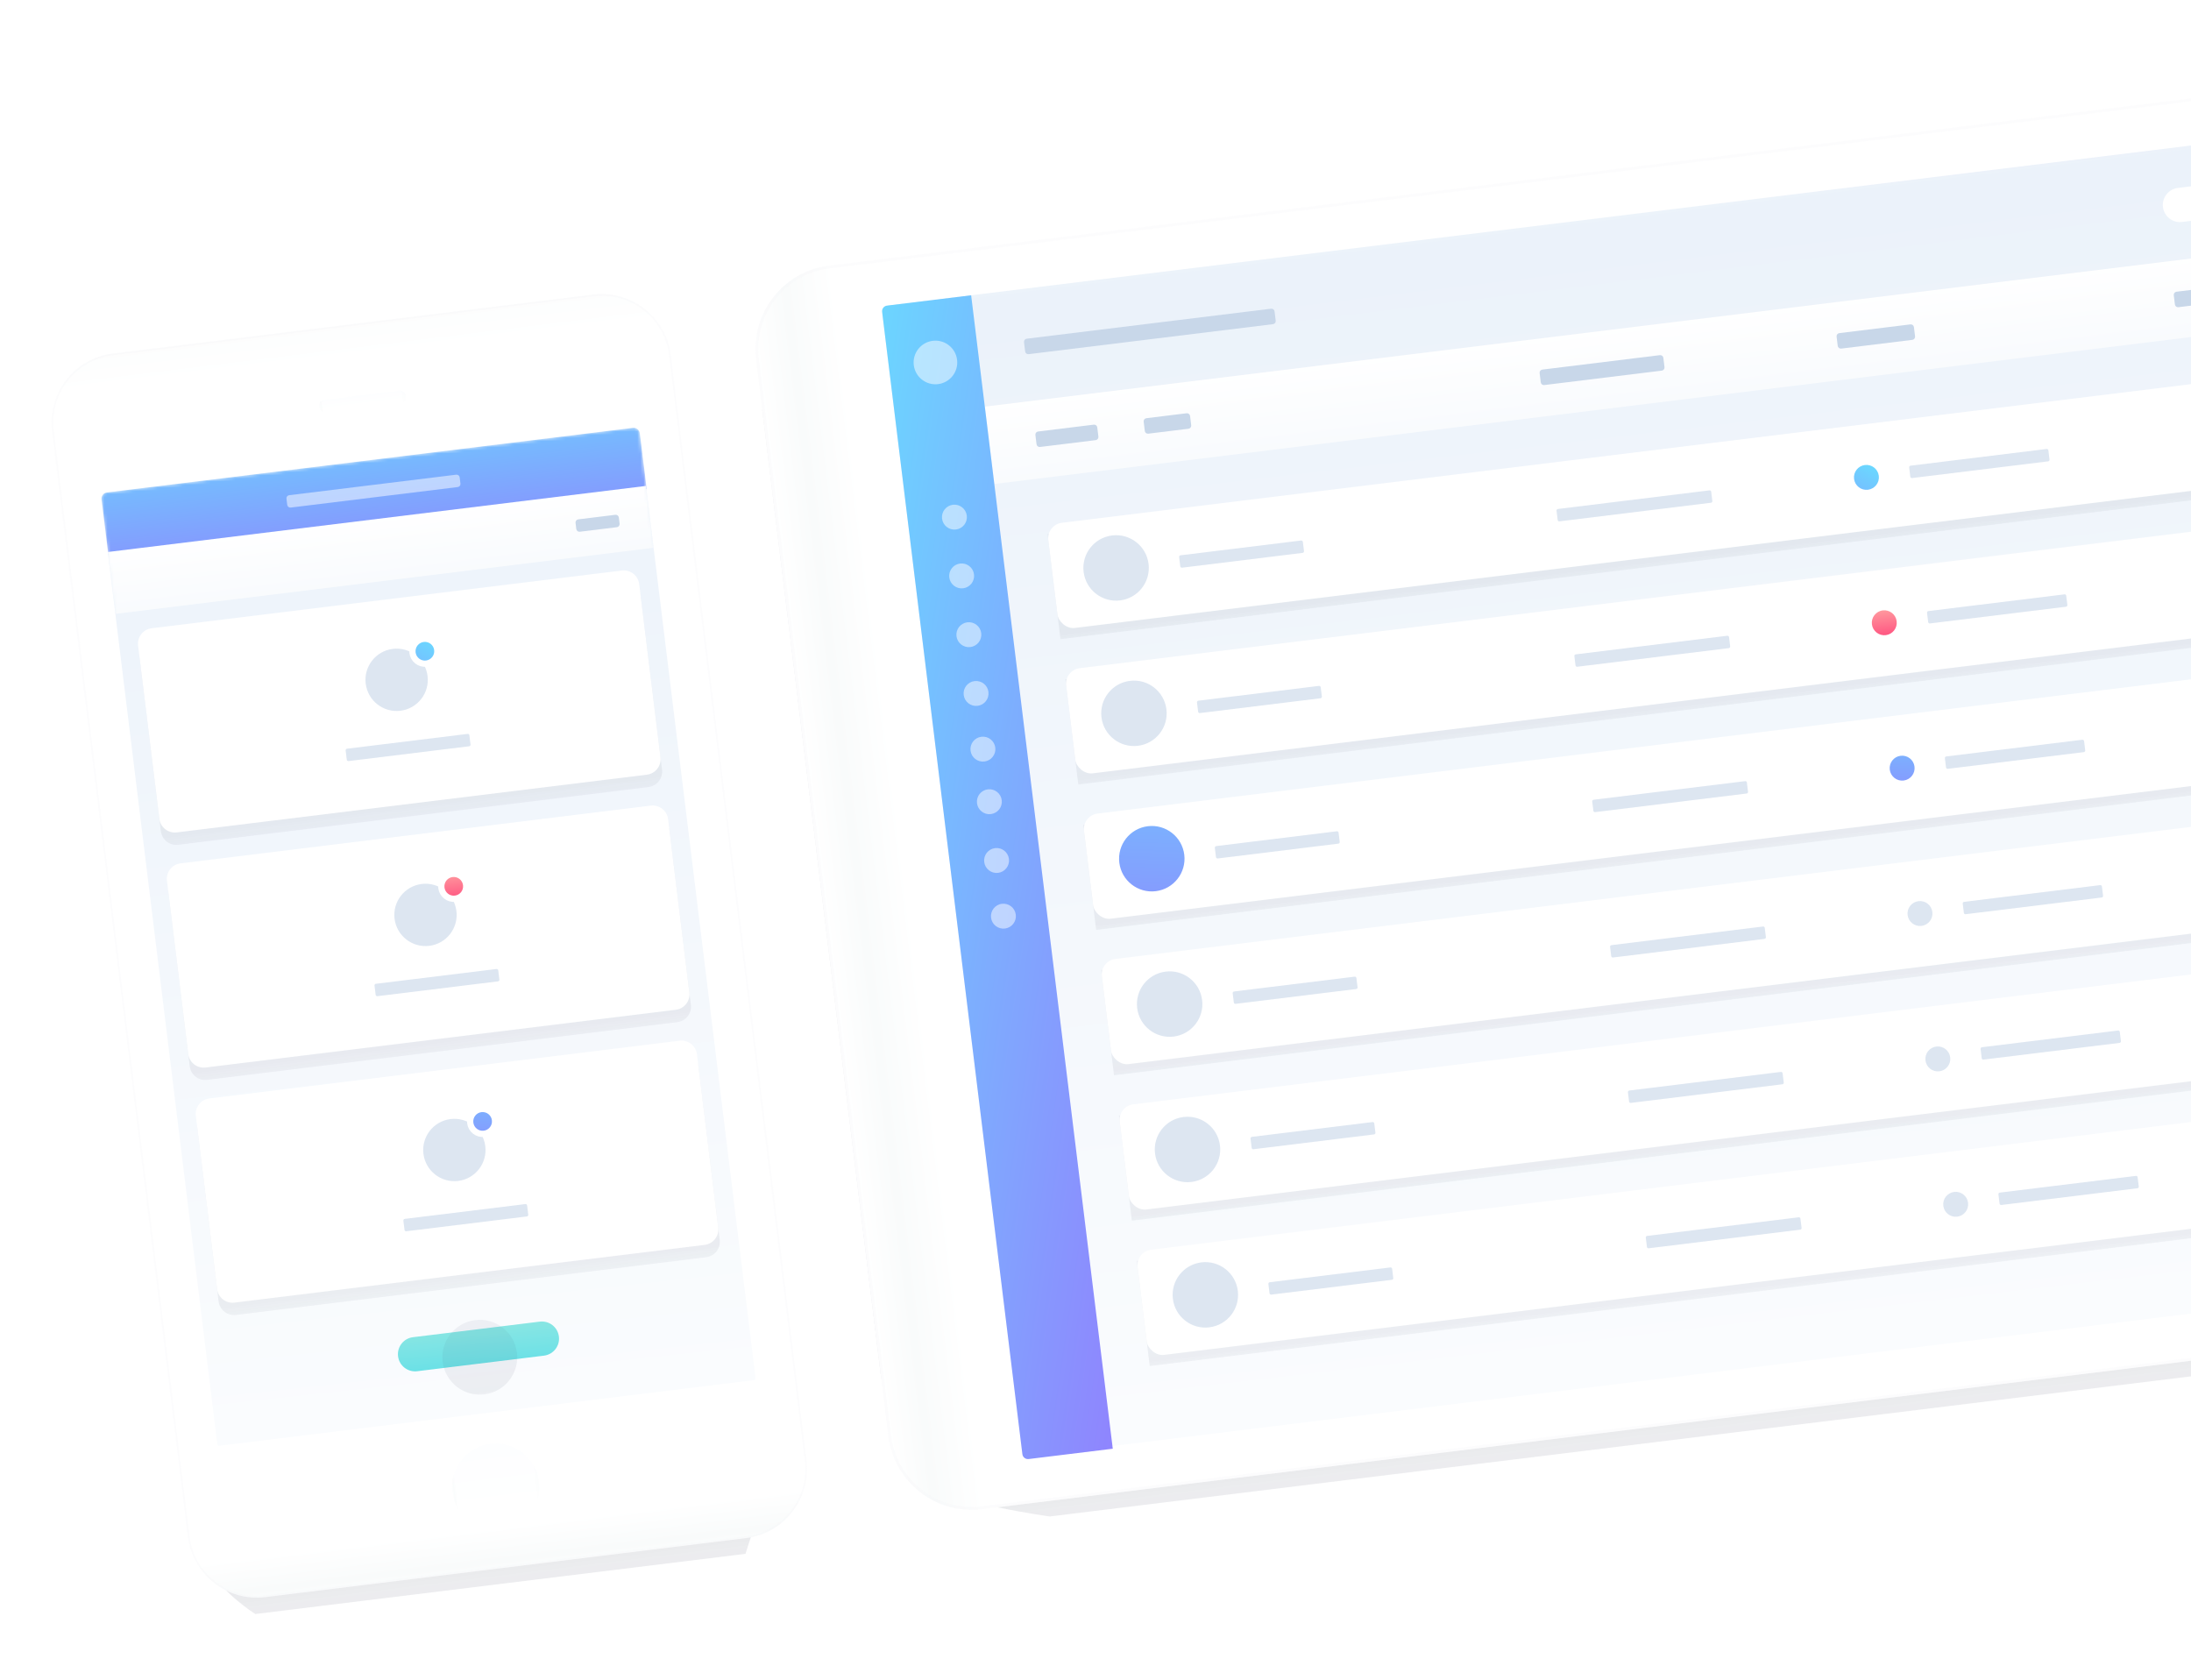<svg width="703" height="539" viewBox="0 0 703 539" fill="none" xmlns="http://www.w3.org/2000/svg">
<g opacity="0.522" filter="url(#filter0_f_0_1082)">
<path fill-rule="evenodd" clip-rule="evenodd" d="M254.729 97.958L283.839 88.081L797.247 25.043L819.527 36.127L830.465 59.634L873.237 377.481C873.237 377.481 863.152 397.357 858.843 400.121C854.534 402.885 828.565 426.216 828.565 426.216L336.848 486.591C336.848 486.591 305.547 482.282 297.732 476.227C289.918 470.173 282.674 441.761 282.674 441.761L244.588 131.571L254.729 97.958Z" fill="url(#paint0_linear_0_1082)"/>
</g>
<path fill-rule="evenodd" clip-rule="evenodd" d="M242.591 115.311C240.774 100.51 251.299 87.039 266.099 85.222L803.067 19.29C817.867 17.473 831.339 27.998 833.156 42.799L875.57 388.232C877.387 403.032 866.862 416.504 852.062 418.321L315.094 484.252C300.294 486.069 286.822 475.544 285.005 460.744L242.591 115.311Z" fill="url(#paint1_linear_0_1082)"/>
<path d="M243.038 115.256C241.251 100.702 251.6 87.455 266.154 85.668L803.122 19.737C817.675 17.95 830.922 28.3 832.709 42.853L875.123 388.286C876.91 402.84 866.561 416.087 852.007 417.874L315.039 483.805C300.485 485.592 287.238 475.243 285.451 460.689L243.038 115.256Z" stroke="#F0F1F6" stroke-opacity="0.234" stroke-width="0.9"/>
<path fill-rule="evenodd" clip-rule="evenodd" d="M283.145 100.962C282.963 99.482 284.015 98.135 285.495 97.953L786.334 36.458C787.814 36.276 789.161 37.328 789.343 38.808L834.02 402.676C834.202 404.156 833.15 405.503 831.67 405.685L330.831 467.18C329.351 467.362 328.004 466.309 327.822 464.829L283.145 100.962Z" fill="url(#paint2_linear_0_1082)"/>
<g opacity="0.3" filter="url(#filter1_f_0_1082)">
<rect x="336.115" y="171.331" width="451" height="34" transform="rotate(-7 336.115 171.331)" fill="url(#paint3_linear_0_1082)"/>
</g>
<rect x="335.75" y="168.353" width="451" height="34" rx="5" transform="rotate(-7 335.75 168.353)" fill="white"/>
<path opacity="0.615" fill-rule="evenodd" clip-rule="evenodd" d="M703.139 140.875C702.769 137.86 704.913 135.116 707.928 134.745L748.622 129.749C751.637 129.379 754.381 131.523 754.752 134.538C755.122 137.552 752.978 140.297 749.963 140.667L709.269 145.663C706.254 146.034 703.509 143.89 703.139 140.875Z" fill="#C8D7E9"/>
<path fill-rule="evenodd" clip-rule="evenodd" d="M599.349 157.145C601.541 156.876 603.101 154.88 602.831 152.687C602.562 150.495 600.566 148.935 598.374 149.205C596.181 149.474 594.622 151.47 594.891 153.662C595.16 155.855 597.156 157.414 599.349 157.145Z" fill="url(#paint4_linear_0_1082)"/>
<path opacity="0.615" fill-rule="evenodd" clip-rule="evenodd" d="M612.574 149.98C612.54 149.706 612.735 149.456 613.009 149.423L656.681 144.06C656.955 144.027 657.205 144.222 657.239 144.496L657.604 147.473C657.638 147.748 657.443 147.997 657.169 148.031L613.497 153.393C613.223 153.427 612.973 153.232 612.94 152.958L612.574 149.98Z" fill="#C8D7E9"/>
<path opacity="0.615" fill-rule="evenodd" clip-rule="evenodd" d="M359.387 192.654C365.143 191.947 369.236 186.708 368.529 180.952C367.823 175.196 362.584 171.103 356.828 171.81C351.072 172.517 346.979 177.756 347.686 183.511C348.393 189.267 353.632 193.36 359.387 192.654Z" fill="#C8D7E9"/>
<path opacity="0.615" fill-rule="evenodd" clip-rule="evenodd" d="M378.333 178.741C378.299 178.467 378.494 178.217 378.768 178.184L417.478 173.431C417.752 173.397 418.001 173.592 418.035 173.866L418.4 176.844C418.434 177.118 418.239 177.367 417.965 177.401L379.256 182.154C378.982 182.188 378.732 181.993 378.699 181.719L378.333 178.741Z" fill="#C8D7E9"/>
<path opacity="0.615" fill-rule="evenodd" clip-rule="evenodd" d="M499.424 163.873C499.39 163.599 499.585 163.349 499.859 163.316L548.494 157.344C548.768 157.31 549.017 157.505 549.051 157.779L549.417 160.757C549.45 161.031 549.255 161.281 548.981 161.314L500.346 167.286C500.072 167.319 499.823 167.125 499.789 166.85L499.424 163.873Z" fill="#C8D7E9"/>
<g opacity="0.3" filter="url(#filter2_f_0_1082)">
<rect x="341.843" y="217.98" width="451" height="34" transform="rotate(-7 341.843 217.98)" fill="url(#paint5_linear_0_1082)"/>
</g>
<rect x="341.477" y="215.003" width="451" height="34" rx="5" transform="rotate(-7 341.477 215.003)" fill="white"/>
<path fill-rule="evenodd" clip-rule="evenodd" d="M605.076 203.795C607.269 203.525 608.828 201.53 608.559 199.337C608.29 197.144 606.294 195.585 604.101 195.854C601.909 196.124 600.349 198.119 600.619 200.312C600.888 202.505 602.884 204.064 605.076 203.795Z" fill="url(#paint6_linear_0_1082)"/>
<path opacity="0.615" fill-rule="evenodd" clip-rule="evenodd" d="M618.302 196.63C618.268 196.355 618.463 196.106 618.737 196.072L662.409 190.71C662.683 190.676 662.933 190.871 662.966 191.145L663.332 194.123C663.366 194.397 663.171 194.647 662.897 194.68L619.225 200.043C618.951 200.076 618.701 199.881 618.667 199.607L618.302 196.63Z" fill="#C8D7E9"/>
<path opacity="0.615" fill-rule="evenodd" clip-rule="evenodd" d="M365.115 239.303C370.871 238.597 374.964 233.358 374.257 227.602C373.551 221.846 368.312 217.753 362.556 218.46C356.8 219.166 352.707 224.405 353.414 230.161C354.121 235.917 359.359 240.01 365.115 239.303Z" fill="#C8D7E9"/>
<path opacity="0.615" fill-rule="evenodd" clip-rule="evenodd" d="M384.061 225.391C384.027 225.117 384.222 224.867 384.496 224.833L423.205 220.081C423.48 220.047 423.729 220.242 423.763 220.516L424.128 223.494C424.162 223.768 423.967 224.017 423.693 224.051L384.984 228.804C384.71 228.837 384.46 228.642 384.426 228.368L384.061 225.391Z" fill="#C8D7E9"/>
<path opacity="0.615" fill-rule="evenodd" clip-rule="evenodd" d="M505.152 210.523C505.118 210.248 505.313 209.999 505.587 209.965L554.222 203.994C554.496 203.96 554.745 204.155 554.779 204.429L555.144 207.407C555.178 207.681 554.983 207.93 554.709 207.964L506.074 213.935C505.8 213.969 505.551 213.774 505.517 213.5L505.152 210.523Z" fill="#C8D7E9"/>
<g opacity="0.3" filter="url(#filter3_f_0_1082)">
<rect x="347.571" y="264.63" width="451" height="34" transform="rotate(-7 347.571 264.63)" fill="url(#paint7_linear_0_1082)"/>
</g>
<rect x="347.205" y="261.652" width="451" height="34" rx="5" transform="rotate(-7 347.205 261.652)" fill="white"/>
<path fill-rule="evenodd" clip-rule="evenodd" d="M610.804 250.444C612.997 250.175 614.556 248.179 614.287 245.987C614.018 243.794 612.022 242.235 609.829 242.504C607.637 242.773 606.077 244.769 606.347 246.962C606.616 249.154 608.612 250.714 610.804 250.444Z" fill="url(#paint8_linear_0_1082)"/>
<path opacity="0.615" fill-rule="evenodd" clip-rule="evenodd" d="M624.03 243.279C623.996 243.005 624.191 242.756 624.465 242.722L668.137 237.36C668.411 237.326 668.661 237.521 668.694 237.795L669.06 240.773C669.094 241.047 668.899 241.296 668.625 241.33L624.953 246.692C624.678 246.726 624.429 246.531 624.395 246.257L624.03 243.279Z" fill="#C8D7E9"/>
<path fill-rule="evenodd" clip-rule="evenodd" d="M370.843 285.953C376.599 285.246 380.692 280.007 379.985 274.252C379.278 268.496 374.039 264.403 368.284 265.109C362.528 265.816 358.435 271.055 359.142 276.811C359.848 282.567 365.087 286.66 370.843 285.953Z" fill="url(#paint9_linear_0_1082)"/>
<path opacity="0.615" fill-rule="evenodd" clip-rule="evenodd" d="M389.789 272.04C389.755 271.766 389.95 271.517 390.224 271.483L428.933 266.73C429.207 266.697 429.457 266.891 429.491 267.166L429.856 270.143C429.89 270.417 429.695 270.667 429.421 270.7L390.712 275.453C390.437 275.487 390.188 275.292 390.154 275.018L389.789 272.04Z" fill="#C8D7E9"/>
<path opacity="0.615" fill-rule="evenodd" clip-rule="evenodd" d="M510.879 257.172C510.846 256.898 511.041 256.649 511.315 256.615L559.949 250.643C560.223 250.61 560.473 250.805 560.507 251.079L560.872 254.056C560.906 254.33 560.711 254.58 560.437 254.614L511.802 260.585C511.528 260.619 511.279 260.424 511.245 260.15L510.879 257.172Z" fill="#C8D7E9"/>
<g opacity="0.3" filter="url(#filter4_f_0_1082)">
<rect x="353.299" y="311.28" width="451" height="34" transform="rotate(-7 353.299 311.28)" fill="url(#paint10_linear_0_1082)"/>
</g>
<rect x="352.933" y="308.302" width="451" height="34" rx="5" transform="rotate(-7 352.933 308.302)" fill="white"/>
<path opacity="0.615" fill-rule="evenodd" clip-rule="evenodd" d="M616.532 297.094C618.725 296.825 620.284 294.829 620.015 292.636C619.746 290.444 617.75 288.884 615.557 289.154C613.364 289.423 611.805 291.419 612.074 293.611C612.344 295.804 614.339 297.363 616.532 297.094Z" fill="#C8D7E9"/>
<path opacity="0.615" fill-rule="evenodd" clip-rule="evenodd" d="M629.757 289.929C629.724 289.655 629.919 289.405 630.193 289.372L673.865 284.009C674.139 283.976 674.388 284.171 674.422 284.445L674.788 287.422C674.821 287.696 674.626 287.946 674.352 287.98L630.68 293.342C630.406 293.376 630.157 293.181 630.123 292.907L629.757 289.929Z" fill="#C8D7E9"/>
<path opacity="0.615" fill-rule="evenodd" clip-rule="evenodd" d="M376.571 332.603C382.327 331.896 386.42 326.657 385.713 320.901C385.006 315.145 379.767 311.052 374.012 311.759C368.256 312.466 364.163 317.705 364.869 323.46C365.576 329.216 370.815 333.309 376.571 332.603Z" fill="#C8D7E9"/>
<path opacity="0.615" fill-rule="evenodd" clip-rule="evenodd" d="M395.517 318.69C395.483 318.416 395.678 318.166 395.952 318.133L434.661 313.38C434.935 313.346 435.185 313.541 435.218 313.815L435.584 316.793C435.618 317.067 435.423 317.316 435.149 317.35L396.439 322.103C396.165 322.137 395.916 321.942 395.882 321.668L395.517 318.69Z" fill="#C8D7E9"/>
<path opacity="0.615" fill-rule="evenodd" clip-rule="evenodd" d="M516.607 303.822C516.574 303.548 516.768 303.298 517.043 303.265L565.677 297.293C565.951 297.259 566.201 297.454 566.235 297.728L566.6 300.706C566.634 300.98 566.439 301.23 566.165 301.263L517.53 307.235C517.256 307.268 517.006 307.074 516.973 306.799L516.607 303.822Z" fill="#C8D7E9"/>
<g opacity="0.3" filter="url(#filter5_f_0_1082)">
<rect x="359.027" y="357.929" width="451" height="34" transform="rotate(-7 359.027 357.929)" fill="url(#paint11_linear_0_1082)"/>
</g>
<rect x="358.661" y="354.952" width="451" height="34" rx="5" transform="rotate(-7 358.661 354.952)" fill="white"/>
<path opacity="0.615" fill-rule="evenodd" clip-rule="evenodd" d="M622.26 343.744C624.453 343.474 626.012 341.479 625.743 339.286C625.473 337.093 623.478 335.534 621.285 335.803C619.092 336.073 617.533 338.068 617.802 340.261C618.072 342.454 620.067 344.013 622.26 343.744Z" fill="#C8D7E9"/>
<path opacity="0.615" fill-rule="evenodd" clip-rule="evenodd" d="M635.485 336.579C635.452 336.304 635.647 336.055 635.921 336.021L679.593 330.659C679.867 330.625 680.116 330.82 680.15 331.094L680.516 334.072C680.549 334.346 680.354 334.596 680.08 334.629L636.408 339.992C636.134 340.025 635.885 339.83 635.851 339.556L635.485 336.579Z" fill="#C8D7E9"/>
<path opacity="0.615" fill-rule="evenodd" clip-rule="evenodd" d="M382.299 379.252C388.055 378.545 392.148 373.307 391.441 367.551C390.734 361.795 385.495 357.702 379.739 358.409C373.984 359.115 369.891 364.354 370.597 370.11C371.304 375.866 376.543 379.959 382.299 379.252Z" fill="#C8D7E9"/>
<path opacity="0.615" fill-rule="evenodd" clip-rule="evenodd" d="M401.244 365.34C401.211 365.066 401.406 364.816 401.68 364.782L440.389 360.03C440.663 359.996 440.913 360.191 440.946 360.465L441.312 363.443C441.346 363.717 441.151 363.966 440.877 364L402.167 368.753C401.893 368.786 401.644 368.591 401.61 368.317L401.244 365.34Z" fill="#C8D7E9"/>
<path opacity="0.615" fill-rule="evenodd" clip-rule="evenodd" d="M522.335 350.471C522.301 350.197 522.496 349.948 522.77 349.914L571.405 343.943C571.679 343.909 571.929 344.104 571.962 344.378L572.328 347.356C572.362 347.63 572.167 347.879 571.893 347.913L523.258 353.884C522.984 353.918 522.734 353.723 522.701 353.449L522.335 350.471Z" fill="#C8D7E9"/>
<g opacity="0.3" filter="url(#filter6_f_0_1082)">
<rect x="364.755" y="404.579" width="451" height="34" transform="rotate(-7 364.755 404.579)" fill="url(#paint12_linear_0_1082)"/>
</g>
<rect x="364.389" y="401.601" width="451" height="34" rx="5" transform="rotate(-7 364.389 401.601)" fill="white"/>
<path opacity="0.615" fill-rule="evenodd" clip-rule="evenodd" d="M627.988 390.393C630.181 390.124 631.74 388.128 631.471 385.936C631.201 383.743 629.206 382.184 627.013 382.453C624.82 382.722 623.261 384.718 623.53 386.911C623.799 389.103 625.795 390.663 627.988 390.393Z" fill="#C8D7E9"/>
<path opacity="0.615" fill-rule="evenodd" clip-rule="evenodd" d="M641.213 383.228C641.18 382.954 641.375 382.705 641.649 382.671L685.321 377.309C685.595 377.275 685.844 377.47 685.878 377.744L686.243 380.722C686.277 380.996 686.082 381.245 685.808 381.279L642.136 386.641C641.862 386.675 641.613 386.48 641.579 386.206L641.213 383.228Z" fill="#C8D7E9"/>
<path opacity="0.615" fill-rule="evenodd" clip-rule="evenodd" d="M388.027 425.902C393.782 425.195 397.875 419.956 397.169 414.2C396.462 408.445 391.223 404.352 385.467 405.058C379.712 405.765 375.619 411.004 376.325 416.76C377.032 422.516 382.271 426.609 388.027 425.902Z" fill="#C8D7E9"/>
<path opacity="0.615" fill-rule="evenodd" clip-rule="evenodd" d="M406.972 411.989C406.939 411.715 407.134 411.466 407.408 411.432L446.117 406.679C446.391 406.646 446.641 406.84 446.674 407.115L447.04 410.092C447.073 410.366 446.879 410.616 446.604 410.649L407.895 415.402C407.621 415.436 407.372 415.241 407.338 414.967L406.972 411.989Z" fill="#C8D7E9"/>
<path opacity="0.615" fill-rule="evenodd" clip-rule="evenodd" d="M528.063 397.121C528.029 396.847 528.224 396.598 528.498 396.564L577.133 390.592C577.407 390.559 577.657 390.754 577.69 391.028L578.056 394.005C578.089 394.279 577.895 394.529 577.62 394.563L528.986 400.534C528.712 400.568 528.462 400.373 528.428 400.099L528.063 397.121Z" fill="#C8D7E9"/>
<path d="M311.721 95.74L786.357 37.462C787.344 37.341 788.242 38.043 788.363 39.029L792.409 71.982L315.987 130.479L311.721 95.74Z" fill="url(#paint13_linear_0_1082)"/>
<path fill-rule="evenodd" clip-rule="evenodd" d="M693.999 66.434C693.629 63.419 695.773 60.675 698.788 60.305L739.482 55.308C742.497 54.938 745.241 57.082 745.612 60.097C745.982 63.112 743.838 65.856 740.823 66.226L700.128 71.223C697.113 71.593 694.369 69.449 693.999 66.434Z" fill="white"/>
<path fill-rule="evenodd" clip-rule="evenodd" d="M328.559 109.793C328.492 109.245 328.882 108.746 329.43 108.679L407.841 99.051C408.389 98.984 408.888 99.373 408.956 99.921L409.321 102.899C409.388 103.447 408.999 103.946 408.45 104.014L330.039 113.641C329.491 113.709 328.992 113.319 328.925 112.771L328.559 109.793Z" fill="#C8D7E9"/>
<path fill-rule="evenodd" clip-rule="evenodd" d="M315.987 130.479L792.409 71.982L795.456 96.796L319.033 155.293L315.987 130.479Z" fill="url(#paint14_linear_0_1082)"/>
<path fill-rule="evenodd" clip-rule="evenodd" d="M697.472 94.721C697.405 94.173 697.795 93.674 698.343 93.607L726.134 90.195C726.682 90.127 727.181 90.517 727.249 91.065L727.614 94.043C727.682 94.591 727.292 95.09 726.744 95.157L698.952 98.57C698.404 98.637 697.905 98.247 697.838 97.699L697.472 94.721Z" fill="#C8D7E9"/>
<path fill-rule="evenodd" clip-rule="evenodd" d="M589.285 108.005C589.218 107.457 589.607 106.958 590.156 106.891L612.984 104.088C613.532 104.02 614.031 104.41 614.098 104.958L614.464 107.936C614.531 108.484 614.142 108.983 613.593 109.05L590.765 111.853C590.217 111.921 589.718 111.531 589.65 110.983L589.285 108.005Z" fill="#C8D7E9"/>
<path fill-rule="evenodd" clip-rule="evenodd" d="M494 119.705C493.933 119.156 494.323 118.657 494.871 118.59L532.588 113.959C533.136 113.892 533.635 114.282 533.702 114.83L534.068 117.807C534.135 118.356 533.745 118.855 533.197 118.922L495.48 123.553C494.932 123.62 494.433 123.23 494.366 122.682L494 119.705Z" fill="#C8D7E9"/>
<path fill-rule="evenodd" clip-rule="evenodd" d="M332.215 139.569C332.148 139.021 332.538 138.522 333.086 138.455L350.952 136.261C351.5 136.194 351.999 136.584 352.066 137.132L352.432 140.11C352.499 140.658 352.109 141.157 351.561 141.224L333.695 143.418C333.147 143.485 332.648 143.095 332.581 142.547L332.215 139.569Z" fill="#C8D7E9"/>
<path fill-rule="evenodd" clip-rule="evenodd" d="M366.955 135.304C366.887 134.756 367.277 134.257 367.825 134.189L380.728 132.605C381.276 132.538 381.775 132.928 381.843 133.476L382.208 136.453C382.276 137.002 381.886 137.501 381.338 137.568L368.435 139.152C367.886 139.219 367.387 138.83 367.32 138.281L366.955 135.304Z" fill="#C8D7E9"/>
<path fill-rule="evenodd" clip-rule="evenodd" d="M283.035 100.068C282.914 99.082 283.615 98.184 284.602 98.062L311.599 94.748L357.042 464.848L330.045 468.163C329.058 468.284 328.16 467.583 328.039 466.596L283.035 100.068Z" fill="url(#paint15_linear_0_1082)"/>
<path opacity="0.5" fill-rule="evenodd" clip-rule="evenodd" d="M300.994 123.253C304.831 122.781 307.56 119.289 307.089 115.452C306.618 111.615 303.125 108.886 299.288 109.357C295.451 109.828 292.722 113.321 293.193 117.158C293.664 120.995 297.157 123.724 300.994 123.253Z" fill="white"/>
<path opacity="0.5" fill-rule="evenodd" clip-rule="evenodd" d="M317.934 261.217C320.127 260.947 321.686 258.952 321.417 256.759C321.148 254.566 319.152 253.007 316.959 253.276C314.766 253.545 313.207 255.541 313.476 257.734C313.746 259.927 315.741 261.486 317.934 261.217Z" fill="white"/>
<path opacity="0.5" fill-rule="evenodd" clip-rule="evenodd" d="M320.25 280.075C322.442 279.806 324.001 277.81 323.732 275.617C323.463 273.425 321.467 271.865 319.275 272.134C317.082 272.404 315.523 274.399 315.792 276.592C316.061 278.785 318.057 280.344 320.25 280.075Z" fill="white"/>
<path opacity="0.5" fill-rule="evenodd" clip-rule="evenodd" d="M322.443 297.941C324.636 297.671 326.195 295.676 325.926 293.483C325.657 291.29 323.661 289.731 321.468 290C319.276 290.27 317.716 292.265 317.986 294.458C318.255 296.651 320.251 298.21 322.443 297.941Z" fill="white"/>
<path opacity="0.5" fill-rule="evenodd" clip-rule="evenodd" d="M306.722 169.902C308.915 169.633 310.474 167.637 310.205 165.445C309.936 163.252 307.94 161.693 305.747 161.962C303.554 162.231 301.995 164.227 302.264 166.42C302.534 168.612 304.529 170.171 306.722 169.902Z" fill="white"/>
<path opacity="0.5" fill-rule="evenodd" clip-rule="evenodd" d="M309.038 188.761C311.23 188.491 312.789 186.496 312.52 184.303C312.251 182.11 310.255 180.551 308.063 180.82C305.87 181.089 304.311 183.085 304.58 185.278C304.849 187.471 306.845 189.03 309.038 188.761Z" fill="white"/>
<path opacity="0.5" fill-rule="evenodd" clip-rule="evenodd" d="M311.353 207.619C313.546 207.35 315.105 205.354 314.836 203.161C314.567 200.969 312.571 199.409 310.378 199.679C308.185 199.948 306.626 201.944 306.895 204.136C307.165 206.329 309.16 207.888 311.353 207.619Z" fill="white"/>
<path opacity="0.5" fill-rule="evenodd" clip-rule="evenodd" d="M313.669 226.477C315.861 226.208 317.421 224.212 317.151 222.02C316.882 219.827 314.886 218.268 312.694 218.537C310.501 218.806 308.942 220.802 309.211 222.995C309.48 225.187 311.476 226.747 313.669 226.477Z" fill="white"/>
<path opacity="0.5" fill-rule="evenodd" clip-rule="evenodd" d="M315.862 244.343C318.055 244.074 319.614 242.078 319.345 239.886C319.076 237.693 317.08 236.134 314.887 236.403C312.695 236.672 311.135 238.668 311.405 240.861C311.674 243.053 313.67 244.612 315.862 244.343Z" fill="white"/>
<g opacity="0.522" filter="url(#filter7_f_0_1082)">
<path fill-rule="evenodd" clip-rule="evenodd" d="M21.165 129.971L32.916 118.891L191.704 100.588L206.149 107.258L209.55 134.957L249.91 453.908C249.91 453.908 248.223 472.8 247.029 475.187C245.836 477.574 239.192 498.582 239.192 498.582L81.908 517.894C81.908 517.894 71.222 511.033 68.143 504.379C65.064 497.726 60.328 468.933 60.328 468.933L22.002 156.795L21.165 129.971Z" fill="url(#paint16_linear_0_1082)"/>
</g>
<path fill-rule="evenodd" clip-rule="evenodd" d="M16.715 138.347C15.211 126.103 23.919 114.958 36.163 113.454L190.331 94.525C202.576 93.021 213.721 101.729 215.224 113.973L258.771 468.636C260.274 480.88 251.567 492.025 239.323 493.528L85.155 512.458C72.91 513.961 61.765 505.254 60.262 493.009L16.715 138.347Z" fill="url(#paint17_linear_0_1082)"/>
<path d="M16.984 138.314C15.499 126.218 24.101 115.209 36.196 113.724L190.364 94.794C202.46 93.309 213.469 101.911 214.954 114.006L258.501 468.669C259.987 480.764 251.385 491.774 239.29 493.259L85.121 512.188C73.026 513.673 62.017 505.072 60.532 492.976L16.984 138.314Z" stroke="#F0F1F6" stroke-opacity="0.234" stroke-width="0.543"/>
<g filter="url(#filter8_i_0_1082)">
<rect x="102.155" y="128.524" width="28" height="4" rx="1.811" transform="rotate(-7 102.155 128.524)" fill="url(#paint18_linear_0_1082)"/>
</g>
<rect opacity="0.386" x="102.155" y="128.524" width="28" height="4" rx="1.811" transform="rotate(-7 102.155 128.524)" fill="url(#paint19_linear_0_1082)"/>
<g filter="url(#filter9_i_0_1082)">
<path fill-rule="evenodd" clip-rule="evenodd" d="M160.776 491.083C168.451 490.14 173.908 483.155 172.966 475.481C172.023 467.806 165.038 462.349 157.364 463.291C149.689 464.234 144.232 471.219 145.174 478.893C146.117 486.567 153.102 492.025 160.776 491.083Z" fill="url(#paint20_linear_0_1082)"/>
</g>
<path opacity="0.386" fill-rule="evenodd" clip-rule="evenodd" d="M160.776 491.083C168.451 490.14 173.908 483.155 172.966 475.481C172.023 467.806 165.038 462.349 157.364 463.291C149.689 464.234 144.232 471.219 145.174 478.893C146.117 486.567 153.102 492.025 160.776 491.083Z" fill="url(#paint21_linear_0_1082)"/>
<path d="M32.502 160.249C32.367 159.153 33.147 158.155 34.243 158.021L202.976 137.303C204.072 137.168 205.07 137.948 205.205 139.044L242.423 442.164C242.464 442.495 242.228 442.796 241.897 442.837L70.393 463.895C70.062 463.936 69.761 463.7 69.72 463.369L32.502 160.249Z" fill="url(#paint22_linear_0_1082)"/>
<mask id="mask0_0_1082" style="mask-type:alpha" maskUnits="userSpaceOnUse" x="32" y="137" width="211" height="327">
<path d="M32.502 160.249C32.367 159.153 33.147 158.155 34.243 158.021L202.976 137.303C204.072 137.168 205.07 137.948 205.205 139.044L242.423 442.164C242.464 442.495 242.228 442.796 241.897 442.837L70.393 463.895C70.062 463.936 69.761 463.7 69.72 463.369L32.502 160.249Z" fill="white"/>
</mask>
<g mask="url(#mask0_0_1082)">
<path opacity="0.615" fill-rule="evenodd" clip-rule="evenodd" d="M127.719 435.195C127.349 432.18 129.493 429.436 132.508 429.065L173.202 424.069C176.217 423.699 178.961 425.843 179.331 428.858C179.701 431.872 177.557 434.617 174.542 434.987L133.848 439.983C130.833 440.354 128.089 438.21 127.719 435.195Z" fill="url(#paint23_linear_0_1082)"/>
<g opacity="0.322" filter="url(#filter10_f_0_1082)">
<path fill-rule="evenodd" clip-rule="evenodd" d="M155.414 447.411C161.992 446.603 166.67 440.616 165.862 434.038C165.054 427.46 159.067 422.782 152.489 423.589C145.911 424.397 141.233 430.384 142.041 436.962C142.849 443.54 148.836 448.218 155.414 447.411Z" fill="url(#paint24_linear_0_1082)"/>
</g>
<g opacity="0.3" filter="url(#filter11_f_0_1082)">
<path fill-rule="evenodd" clip-rule="evenodd" d="M44.794 211.131C44.458 208.39 46.407 205.895 49.148 205.558L200.015 187.034C202.755 186.698 205.25 188.647 205.587 191.388L212.411 246.97C212.748 249.711 210.799 252.206 208.058 252.542L57.191 271.067C54.45 271.403 51.955 269.454 51.619 266.713L44.794 211.131Z" fill="url(#paint25_linear_0_1082)"/>
</g>
<path fill-rule="evenodd" clip-rule="evenodd" d="M44.307 207.16C43.97 204.42 45.919 201.925 48.66 201.588L199.527 183.064C202.268 182.728 204.763 184.677 205.099 187.418L211.924 243C212.26 245.741 210.311 248.236 207.57 248.572L56.703 267.096C53.963 267.433 51.468 265.484 51.131 262.743L44.307 207.16Z" fill="white"/>
<path opacity="0.615" fill-rule="evenodd" clip-rule="evenodd" d="M110.902 240.795C110.868 240.521 111.063 240.272 111.337 240.238L150.047 235.485C150.321 235.451 150.57 235.646 150.604 235.92L150.97 238.898C151.003 239.172 150.808 239.422 150.534 239.455L111.825 244.208C111.551 244.242 111.301 244.047 111.268 243.773L110.902 240.795Z" fill="#C8D7E9"/>
<path opacity="0.615" fill-rule="evenodd" clip-rule="evenodd" d="M128.481 228.058C133.963 227.385 137.861 222.395 137.188 216.914C136.515 211.432 131.525 207.534 126.043 208.207C120.562 208.88 116.664 213.869 117.337 219.351C118.01 224.833 122.999 228.731 128.481 228.058Z" fill="#C8D7E9"/>
<path fill-rule="evenodd" clip-rule="evenodd" d="M136.814 212.93C139.007 212.66 140.566 210.665 140.297 208.472C140.028 206.279 138.032 204.72 135.839 204.989C133.647 205.258 132.087 207.254 132.356 209.447C132.626 211.64 134.621 213.199 136.814 212.93Z" fill="url(#paint26_linear_0_1082)" stroke="white" stroke-width="2"/>
<g opacity="0.3" filter="url(#filter12_f_0_1082)">
<path fill-rule="evenodd" clip-rule="evenodd" d="M54.056 286.564C53.72 283.823 55.669 281.329 58.41 280.992L209.277 262.468C212.017 262.131 214.512 264.08 214.849 266.821L221.673 322.404C222.01 325.145 220.061 327.639 217.32 327.976L66.453 346.5C63.712 346.837 61.217 344.887 60.881 342.147L54.056 286.564Z" fill="url(#paint27_linear_0_1082)"/>
</g>
<path fill-rule="evenodd" clip-rule="evenodd" d="M53.569 282.594C53.232 279.853 55.181 277.358 57.922 277.022L208.789 258.498C211.53 258.161 214.025 260.11 214.361 262.851L221.186 318.434C221.522 321.174 219.573 323.669 216.832 324.006L65.966 342.53C63.225 342.866 60.73 340.917 60.393 338.176L53.569 282.594Z" fill="white"/>
<path opacity="0.615" fill-rule="evenodd" clip-rule="evenodd" d="M120.164 316.229C120.13 315.955 120.325 315.705 120.599 315.671L159.309 310.919C159.583 310.885 159.832 311.08 159.866 311.354L160.232 314.332C160.265 314.606 160.07 314.855 159.796 314.889L121.087 319.642C120.813 319.675 120.563 319.48 120.53 319.206L120.164 316.229Z" fill="#C8D7E9"/>
<path opacity="0.615" fill-rule="evenodd" clip-rule="evenodd" d="M137.743 303.491C143.225 302.818 147.123 297.829 146.45 292.347C145.777 286.866 140.787 282.967 135.305 283.64C129.824 284.314 125.926 289.303 126.599 294.785C127.272 300.266 132.261 304.164 137.743 303.491Z" fill="#C8D7E9"/>
<path fill-rule="evenodd" clip-rule="evenodd" d="M146.076 288.363C148.269 288.094 149.828 286.098 149.559 283.905C149.29 281.713 147.294 280.153 145.101 280.423C142.909 280.692 141.349 282.688 141.619 284.88C141.888 287.073 143.884 288.632 146.076 288.363Z" fill="url(#paint28_linear_0_1082)" stroke="white" stroke-width="2"/>
<g opacity="0.3" filter="url(#filter13_f_0_1082)">
<path fill-rule="evenodd" clip-rule="evenodd" d="M63.318 361.998C62.982 359.257 64.931 356.762 67.672 356.425L218.539 337.901C221.28 337.565 223.774 339.514 224.111 342.255L230.935 397.837C231.272 400.578 229.323 403.073 226.582 403.409L75.715 421.933C72.974 422.27 70.48 420.321 70.143 417.58L63.318 361.998Z" fill="url(#paint29_linear_0_1082)"/>
</g>
<path fill-rule="evenodd" clip-rule="evenodd" d="M62.831 358.027C62.494 355.286 64.443 352.792 67.184 352.455L218.051 333.931C220.792 333.595 223.287 335.544 223.623 338.284L230.448 393.867C230.784 396.608 228.835 399.103 226.095 399.439L75.228 417.963C72.487 418.3 69.992 416.351 69.656 413.61L62.831 358.027Z" fill="white"/>
<path opacity="0.615" fill-rule="evenodd" clip-rule="evenodd" d="M129.426 391.662C129.393 391.388 129.587 391.139 129.862 391.105L168.571 386.352C168.845 386.318 169.094 386.513 169.128 386.787L169.494 389.765C169.527 390.039 169.332 390.289 169.058 390.322L130.349 395.075C130.075 395.109 129.825 394.914 129.792 394.64L129.426 391.662Z" fill="#C8D7E9"/>
<path opacity="0.615" fill-rule="evenodd" clip-rule="evenodd" d="M147.005 378.925C152.487 378.252 156.385 373.262 155.712 367.781C155.039 362.299 150.049 358.401 144.568 359.074C139.086 359.747 135.188 364.736 135.861 370.218C136.534 375.7 141.523 379.598 147.005 378.925Z" fill="#C8D7E9"/>
<path fill-rule="evenodd" clip-rule="evenodd" d="M155.338 363.797C157.531 363.527 159.09 361.532 158.821 359.339C158.552 357.146 156.556 355.587 154.363 355.856C152.171 356.125 150.611 358.121 150.881 360.314C151.15 362.506 153.146 364.066 155.338 363.797Z" fill="url(#paint30_linear_0_1082)" stroke="white" stroke-width="2"/>
<path fill-rule="evenodd" clip-rule="evenodd" d="M32.616 160.235C32.481 159.139 33.261 158.141 34.357 158.007L203.09 137.289C204.186 137.154 205.184 137.934 205.319 139.03L207.512 156.896L34.809 178.101L32.616 160.235Z" fill="url(#paint31_linear_0_1082)"/>
<path fill-rule="evenodd" clip-rule="evenodd" d="M34.573 177.123L207.276 155.917L209.714 175.768L37.011 196.974L34.573 177.123Z" fill="url(#paint32_linear_0_1082)"/>
<path fill-rule="evenodd" clip-rule="evenodd" d="M184.666 167.761C184.599 167.213 184.989 166.714 185.537 166.647L197.447 165.184C197.996 165.117 198.495 165.507 198.562 166.055L198.806 168.04C198.873 168.588 198.483 169.087 197.935 169.155L186.024 170.617C185.476 170.684 184.977 170.294 184.91 169.746L184.666 167.761Z" fill="#C8D7E9"/>
<path opacity="0.5" fill-rule="evenodd" clip-rule="evenodd" d="M91.915 160.007C91.848 159.459 92.237 158.96 92.786 158.893L146.383 152.312C146.931 152.244 147.43 152.634 147.498 153.182L147.741 155.167C147.809 155.716 147.419 156.214 146.871 156.282L93.273 162.863C92.725 162.93 92.226 162.54 92.159 161.992L91.915 160.007Z" fill="white"/>
<g filter="url(#filter14_i_0_1082)">
<path fill-rule="evenodd" clip-rule="evenodd" d="M160.776 491.083C168.451 490.14 173.908 483.155 172.966 475.481C172.023 467.806 165.038 462.349 157.364 463.291C149.689 464.234 144.232 471.219 145.174 478.893C146.117 486.567 153.102 492.025 160.776 491.083Z" fill="url(#paint33_linear_0_1082)"/>
</g>
</g>
<defs>
<filter id="filter0_f_0_1082" x="220.123" y="0.578" width="677.579" height="510.478" filterUnits="userSpaceOnUse" color-interpolation-filters="sRGB">
<feFlood flood-opacity="0" result="BackgroundImageFix"/>
<feBlend mode="normal" in="SourceGraphic" in2="BackgroundImageFix" result="shape"/>
<feGaussianBlur stdDeviation="12.232" result="effect1_foregroundBlur_0_1082"/>
</filter>
<filter id="filter1_f_0_1082" x="311.651" y="91.903" width="500.711" height="137.639" filterUnits="userSpaceOnUse" color-interpolation-filters="sRGB">
<feFlood flood-opacity="0" result="BackgroundImageFix"/>
<feBlend mode="normal" in="SourceGraphic" in2="BackgroundImageFix" result="shape"/>
<feGaussianBlur stdDeviation="12.232" result="effect1_foregroundBlur_0_1082"/>
</filter>
<filter id="filter2_f_0_1082" x="317.379" y="138.553" width="500.711" height="137.639" filterUnits="userSpaceOnUse" color-interpolation-filters="sRGB">
<feFlood flood-opacity="0" result="BackgroundImageFix"/>
<feBlend mode="normal" in="SourceGraphic" in2="BackgroundImageFix" result="shape"/>
<feGaussianBlur stdDeviation="12.232" result="effect1_foregroundBlur_0_1082"/>
</filter>
<filter id="filter3_f_0_1082" x="323.106" y="185.203" width="500.711" height="137.639" filterUnits="userSpaceOnUse" color-interpolation-filters="sRGB">
<feFlood flood-opacity="0" result="BackgroundImageFix"/>
<feBlend mode="normal" in="SourceGraphic" in2="BackgroundImageFix" result="shape"/>
<feGaussianBlur stdDeviation="12.232" result="effect1_foregroundBlur_0_1082"/>
</filter>
<filter id="filter4_f_0_1082" x="328.834" y="231.852" width="500.711" height="137.639" filterUnits="userSpaceOnUse" color-interpolation-filters="sRGB">
<feFlood flood-opacity="0" result="BackgroundImageFix"/>
<feBlend mode="normal" in="SourceGraphic" in2="BackgroundImageFix" result="shape"/>
<feGaussianBlur stdDeviation="12.232" result="effect1_foregroundBlur_0_1082"/>
</filter>
<filter id="filter5_f_0_1082" x="334.562" y="278.502" width="500.711" height="137.639" filterUnits="userSpaceOnUse" color-interpolation-filters="sRGB">
<feFlood flood-opacity="0" result="BackgroundImageFix"/>
<feBlend mode="normal" in="SourceGraphic" in2="BackgroundImageFix" result="shape"/>
<feGaussianBlur stdDeviation="12.232" result="effect1_foregroundBlur_0_1082"/>
</filter>
<filter id="filter6_f_0_1082" x="340.29" y="325.152" width="500.711" height="137.639" filterUnits="userSpaceOnUse" color-interpolation-filters="sRGB">
<feFlood flood-opacity="0" result="BackgroundImageFix"/>
<feBlend mode="normal" in="SourceGraphic" in2="BackgroundImageFix" result="shape"/>
<feGaussianBlur stdDeviation="12.232" result="effect1_foregroundBlur_0_1082"/>
</filter>
<filter id="filter7_f_0_1082" x="0.248" y="79.671" width="270.58" height="459.141" filterUnits="userSpaceOnUse" color-interpolation-filters="sRGB">
<feFlood flood-opacity="0" result="BackgroundImageFix"/>
<feBlend mode="normal" in="SourceGraphic" in2="BackgroundImageFix" result="shape"/>
<feGaussianBlur stdDeviation="10.459" result="effect1_foregroundBlur_0_1082"/>
</filter>
<filter id="filter8_i_0_1082" x="102.362" y="125.319" width="27.865" height="6.969" filterUnits="userSpaceOnUse" color-interpolation-filters="sRGB">
<feFlood flood-opacity="0" result="BackgroundImageFix"/>
<feBlend mode="normal" in="SourceGraphic" in2="BackgroundImageFix" result="shape"/>
<feColorMatrix in="SourceAlpha" type="matrix" values="0 0 0 0 0 0 0 0 0 0 0 0 0 0 0 0 0 0 127 0" result="hardAlpha"/>
<feOffset/>
<feGaussianBlur stdDeviation="2.5"/>
<feComposite in2="hardAlpha" operator="arithmetic" k2="-1" k3="1"/>
<feColorMatrix type="matrix" values="0 0 0 0 0.894 0 0 0 0 0.894 0 0 0 0 0.902 0 0 0 0.259 0"/>
<feBlend mode="normal" in2="shape" result="effect1_innerShadow_0_1082"/>
</filter>
<filter id="filter9_i_0_1082" x="145.069" y="463.185" width="28.003" height="28.003" filterUnits="userSpaceOnUse" color-interpolation-filters="sRGB">
<feFlood flood-opacity="0" result="BackgroundImageFix"/>
<feBlend mode="normal" in="SourceGraphic" in2="BackgroundImageFix" result="shape"/>
<feColorMatrix in="SourceAlpha" type="matrix" values="0 0 0 0 0 0 0 0 0 0 0 0 0 0 0 0 0 0 127 0" result="hardAlpha"/>
<feOffset/>
<feGaussianBlur stdDeviation="2.5"/>
<feComposite in2="hardAlpha" operator="arithmetic" k2="-1" k3="1"/>
<feColorMatrix type="matrix" values="0 0 0 0 0.894 0 0 0 0 0.894 0 0 0 0 0.902 0 0 0 0.294 0"/>
<feBlend mode="normal" in2="shape" result="effect1_innerShadow_0_1082"/>
</filter>
<filter id="filter10_f_0_1082" x="117.486" y="399.034" width="72.931" height="72.931" filterUnits="userSpaceOnUse" color-interpolation-filters="sRGB">
<feFlood flood-opacity="0" result="BackgroundImageFix"/>
<feBlend mode="normal" in="SourceGraphic" in2="BackgroundImageFix" result="shape"/>
<feGaussianBlur stdDeviation="12.232" result="effect1_foregroundBlur_0_1082"/>
</filter>
<filter id="filter11_f_0_1082" x="20.292" y="162.532" width="216.622" height="133.037" filterUnits="userSpaceOnUse" color-interpolation-filters="sRGB">
<feFlood flood-opacity="0" result="BackgroundImageFix"/>
<feBlend mode="normal" in="SourceGraphic" in2="BackgroundImageFix" result="shape"/>
<feGaussianBlur stdDeviation="12.232" result="effect1_foregroundBlur_0_1082"/>
</filter>
<filter id="filter12_f_0_1082" x="29.554" y="237.966" width="216.622" height="133.037" filterUnits="userSpaceOnUse" color-interpolation-filters="sRGB">
<feFlood flood-opacity="0" result="BackgroundImageFix"/>
<feBlend mode="normal" in="SourceGraphic" in2="BackgroundImageFix" result="shape"/>
<feGaussianBlur stdDeviation="12.232" result="effect1_foregroundBlur_0_1082"/>
</filter>
<filter id="filter13_f_0_1082" x="38.816" y="313.399" width="216.622" height="133.037" filterUnits="userSpaceOnUse" color-interpolation-filters="sRGB">
<feFlood flood-opacity="0" result="BackgroundImageFix"/>
<feBlend mode="normal" in="SourceGraphic" in2="BackgroundImageFix" result="shape"/>
<feGaussianBlur stdDeviation="12.232" result="effect1_foregroundBlur_0_1082"/>
</filter>
<filter id="filter14_i_0_1082" x="145.069" y="463.185" width="28.003" height="28.003" filterUnits="userSpaceOnUse" color-interpolation-filters="sRGB">
<feFlood flood-opacity="0" result="BackgroundImageFix"/>
<feBlend mode="normal" in="SourceGraphic" in2="BackgroundImageFix" result="shape"/>
<feColorMatrix in="SourceAlpha" type="matrix" values="0 0 0 0 0 0 0 0 0 0 0 0 0 0 0 0 0 0 127 0" result="hardAlpha"/>
<feOffset/>
<feGaussianBlur stdDeviation="2.5"/>
<feComposite in2="hardAlpha" operator="arithmetic" k2="-1" k3="1"/>
<feColorMatrix type="matrix" values="0 0 0 0 0.894 0 0 0 0 0.894 0 0 0 0 0.902 0 0 0 0.303 0"/>
<feBlend mode="normal" in2="shape" result="effect1_innerShadow_0_1082"/>
</filter>
<linearGradient id="paint0_linear_0_1082" x1="222.151" y1="95.656" x2="274.094" y2="518.697" gradientUnits="userSpaceOnUse">
<stop stop-color="#525981" stop-opacity="0.223"/>
<stop offset="0.901" stop-color="#2D324F" stop-opacity="0.223"/>
<stop offset="1" stop-color="#292D4A" stop-opacity="0.1"/>
</linearGradient>
<linearGradient id="paint1_linear_0_1082" x1="287.682" y1="482.544" x2="883.234" y2="409.419" gradientUnits="userSpaceOnUse">
<stop stop-color="white"/>
<stop offset="0.02" stop-color="#F9FBFB"/>
<stop offset="0.046" stop-color="white"/>
<stop offset="0.946" stop-color="white"/>
<stop offset="0.976" stop-color="#FCFDFD"/>
<stop offset="1" stop-color="white"/>
</linearGradient>
<linearGradient id="paint2_linear_0_1082" x1="1123.74" y1="498.264" x2="1063.61" y2="-14.727" gradientUnits="userSpaceOnUse">
<stop stop-color="white"/>
<stop offset="1" stop-color="#EBF2FA"/>
</linearGradient>
<linearGradient id="paint3_linear_0_1082" x1="322.53" y1="171.331" x2="322.53" y2="207.379" gradientUnits="userSpaceOnUse">
<stop stop-color="#525981" stop-opacity="0.223"/>
<stop offset="0.901" stop-color="#2D324F" stop-opacity="0.223"/>
<stop offset="1" stop-color="#292D4A" stop-opacity="0.1"/>
</linearGradient>
<linearGradient id="paint4_linear_0_1082" x1="583.211" y1="133.502" x2="564.199" y2="170.366" gradientUnits="userSpaceOnUse">
<stop stop-color="#63E9FF"/>
<stop offset="1" stop-color="#9577FE"/>
</linearGradient>
<linearGradient id="paint5_linear_0_1082" x1="328.258" y1="217.98" x2="328.258" y2="254.029" gradientUnits="userSpaceOnUse">
<stop stop-color="#525981" stop-opacity="0.223"/>
<stop offset="0.901" stop-color="#2D324F" stop-opacity="0.223"/>
<stop offset="1" stop-color="#292D4A" stop-opacity="0.1"/>
</linearGradient>
<linearGradient id="paint6_linear_0_1082" x1="597.838" y1="190.944" x2="599.5" y2="204.479" gradientUnits="userSpaceOnUse">
<stop stop-color="#FFC5B1"/>
<stop offset="1" stop-color="#FF5782"/>
</linearGradient>
<linearGradient id="paint7_linear_0_1082" x1="333.986" y1="264.63" x2="333.986" y2="300.678" gradientUnits="userSpaceOnUse">
<stop stop-color="#525981" stop-opacity="0.223"/>
<stop offset="0.901" stop-color="#2D324F" stop-opacity="0.223"/>
<stop offset="1" stop-color="#292D4A" stop-opacity="0.1"/>
</linearGradient>
<linearGradient id="paint8_linear_0_1082" x1="585.345" y1="216.298" x2="583.569" y2="266.022" gradientUnits="userSpaceOnUse">
<stop stop-color="#63E9FF"/>
<stop offset="1" stop-color="#9577FE"/>
</linearGradient>
<linearGradient id="paint9_linear_0_1082" x1="304.013" y1="196.32" x2="299.351" y2="326.843" gradientUnits="userSpaceOnUse">
<stop stop-color="#63E9FF"/>
<stop offset="1" stop-color="#9577FE"/>
</linearGradient>
<linearGradient id="paint10_linear_0_1082" x1="339.714" y1="311.28" x2="339.714" y2="347.328" gradientUnits="userSpaceOnUse">
<stop stop-color="#525981" stop-opacity="0.223"/>
<stop offset="0.901" stop-color="#2D324F" stop-opacity="0.223"/>
<stop offset="1" stop-color="#292D4A" stop-opacity="0.1"/>
</linearGradient>
<linearGradient id="paint11_linear_0_1082" x1="345.442" y1="357.929" x2="345.442" y2="393.978" gradientUnits="userSpaceOnUse">
<stop stop-color="#525981" stop-opacity="0.223"/>
<stop offset="0.901" stop-color="#2D324F" stop-opacity="0.223"/>
<stop offset="1" stop-color="#292D4A" stop-opacity="0.1"/>
</linearGradient>
<linearGradient id="paint12_linear_0_1082" x1="351.169" y1="404.579" x2="351.169" y2="440.627" gradientUnits="userSpaceOnUse">
<stop stop-color="#525981" stop-opacity="0.223"/>
<stop offset="0.901" stop-color="#2D324F" stop-opacity="0.223"/>
<stop offset="1" stop-color="#292D4A" stop-opacity="0.1"/>
</linearGradient>
<linearGradient id="paint13_linear_0_1082" x1="3147.3" y1="107.755" x2="3104.53" y2="-240.579" gradientUnits="userSpaceOnUse">
<stop stop-color="white"/>
<stop offset="1" stop-color="#EBF2FA"/>
</linearGradient>
<linearGradient id="paint14_linear_0_1082" x1="-291.625" y1="203.443" x2="-281.548" y2="285.436" gradientUnits="userSpaceOnUse">
<stop stop-color="white"/>
<stop stop-color="white"/>
<stop offset="1" stop-color="#EBF2FA"/>
</linearGradient>
<linearGradient id="paint15_linear_0_1082" x1="255.087" y1="72.342" x2="432.18" y2="98.282" gradientUnits="userSpaceOnUse">
<stop stop-color="#63E9FF"/>
<stop offset="1" stop-color="#9577FE"/>
</linearGradient>
<linearGradient id="paint16_linear_0_1082" x1="11.899" y1="121.471" x2="63.842" y2="544.512" gradientUnits="userSpaceOnUse">
<stop stop-color="#525981" stop-opacity="0.223"/>
<stop offset="0.901" stop-color="#2D324F" stop-opacity="0.223"/>
<stop offset="1" stop-color="#292D4A" stop-opacity="0.1"/>
</linearGradient>
<linearGradient id="paint17_linear_0_1082" x1="267.579" y1="496.163" x2="216.394" y2="79.294" gradientUnits="userSpaceOnUse">
<stop stop-color="white"/>
<stop offset="0.02" stop-color="#F9FBFB"/>
<stop offset="0.046" stop-color="white"/>
<stop offset="0.946" stop-color="white"/>
<stop offset="0.976" stop-color="#FCFDFD"/>
<stop offset="1" stop-color="white"/>
</linearGradient>
<linearGradient id="paint18_linear_0_1082" x1="102.155" y1="132.474" x2="130.391" y2="132.474" gradientUnits="userSpaceOnUse">
<stop stop-color="white"/>
<stop offset="0.02" stop-color="#F9FBFB"/>
<stop offset="0.046" stop-color="white"/>
<stop offset="0.946" stop-color="white"/>
<stop offset="0.976" stop-color="#FCFDFD"/>
<stop offset="1" stop-color="white"/>
</linearGradient>
<linearGradient id="paint19_linear_0_1082" x1="101.732" y1="128.524" x2="101.732" y2="132.524" gradientUnits="userSpaceOnUse">
<stop stop-color="#F9FBFD"/>
<stop offset="1" stop-color="white"/>
</linearGradient>
<linearGradient id="paint20_linear_0_1082" x1="146.838" y1="492.441" x2="174.864" y2="488.999" gradientUnits="userSpaceOnUse">
<stop stop-color="white"/>
<stop offset="0.02" stop-color="#F9FBFB"/>
<stop offset="0.046" stop-color="white"/>
<stop offset="0.946" stop-color="white"/>
<stop offset="0.976" stop-color="#FCFDFD"/>
<stop offset="1" stop-color="white"/>
</linearGradient>
<linearGradient id="paint21_linear_0_1082" x1="143.048" y1="465.049" x2="146.461" y2="492.84" gradientUnits="userSpaceOnUse">
<stop stop-color="#F9FBFD"/>
<stop offset="1" stop-color="white"/>
</linearGradient>
<linearGradient id="paint22_linear_0_1082" x1="348.791" y1="536.055" x2="302.356" y2="110.974" gradientUnits="userSpaceOnUse">
<stop stop-color="white"/>
<stop offset="1" stop-color="#EBF2FA"/>
</linearGradient>
<linearGradient id="paint23_linear_0_1082" x1="82.781" y1="408.982" x2="86.51" y2="449.076" gradientUnits="userSpaceOnUse">
<stop stop-color="#9CE9CA"/>
<stop offset="1" stop-color="#00CED9"/>
</linearGradient>
<linearGradient id="paint24_linear_0_1082" x1="139.861" y1="425.14" x2="142.962" y2="450.396" gradientUnits="userSpaceOnUse">
<stop stop-color="#525981" stop-opacity="0.223"/>
<stop offset="0.901" stop-color="#2D324F" stop-opacity="0.223"/>
<stop offset="1" stop-color="#292D4A" stop-opacity="0.1"/>
</linearGradient>
<linearGradient id="paint25_linear_0_1082" x1="39.341" y1="206.763" x2="47.869" y2="276.217" gradientUnits="userSpaceOnUse">
<stop stop-color="#525981" stop-opacity="0.223"/>
<stop offset="0.901" stop-color="#2D324F" stop-opacity="0.223"/>
<stop offset="1" stop-color="#292D4A" stop-opacity="0.1"/>
</linearGradient>
<linearGradient id="paint26_linear_0_1082" x1="120.676" y1="189.287" x2="101.664" y2="226.151" gradientUnits="userSpaceOnUse">
<stop stop-color="#63E9FF"/>
<stop offset="1" stop-color="#9577FE"/>
</linearGradient>
<linearGradient id="paint27_linear_0_1082" x1="48.603" y1="282.196" x2="57.131" y2="351.651" gradientUnits="userSpaceOnUse">
<stop stop-color="#525981" stop-opacity="0.223"/>
<stop offset="0.901" stop-color="#2D324F" stop-opacity="0.223"/>
<stop offset="1" stop-color="#292D4A" stop-opacity="0.1"/>
</linearGradient>
<linearGradient id="paint28_linear_0_1082" x1="138.838" y1="275.513" x2="140.5" y2="289.048" gradientUnits="userSpaceOnUse">
<stop stop-color="#FFC5B1"/>
<stop offset="1" stop-color="#FF5782"/>
</linearGradient>
<linearGradient id="paint29_linear_0_1082" x1="57.865" y1="357.629" x2="66.394" y2="427.084" gradientUnits="userSpaceOnUse">
<stop stop-color="#525981" stop-opacity="0.223"/>
<stop offset="0.901" stop-color="#2D324F" stop-opacity="0.223"/>
<stop offset="1" stop-color="#292D4A" stop-opacity="0.1"/>
</linearGradient>
<linearGradient id="paint30_linear_0_1082" x1="129.879" y1="329.651" x2="128.103" y2="379.374" gradientUnits="userSpaceOnUse">
<stop stop-color="#63E9FF"/>
<stop offset="1" stop-color="#9577FE"/>
</linearGradient>
<linearGradient id="paint31_linear_0_1082" x1="-76.923" y1="154.913" x2="-71.572" y2="198.491" gradientUnits="userSpaceOnUse">
<stop stop-color="#6CD2FE"/>
<stop offset="1" stop-color="#8892FE"/>
</linearGradient>
<linearGradient id="paint32_linear_0_1082" x1="-185.773" y1="202.864" x2="-177.702" y2="268.458" gradientUnits="userSpaceOnUse">
<stop stop-color="white"/>
<stop stop-color="white"/>
<stop offset="1" stop-color="#EBF2FA"/>
</linearGradient>
<linearGradient id="paint33_linear_0_1082" x1="146.838" y1="492.441" x2="174.864" y2="488.999" gradientUnits="userSpaceOnUse">
<stop stop-color="white"/>
<stop offset="0.02" stop-color="#F9FBFB"/>
<stop offset="0.046" stop-color="white"/>
<stop offset="0.946" stop-color="white"/>
<stop offset="0.976" stop-color="#FCFDFD"/>
<stop offset="1" stop-color="white"/>
</linearGradient>
</defs>
</svg>
